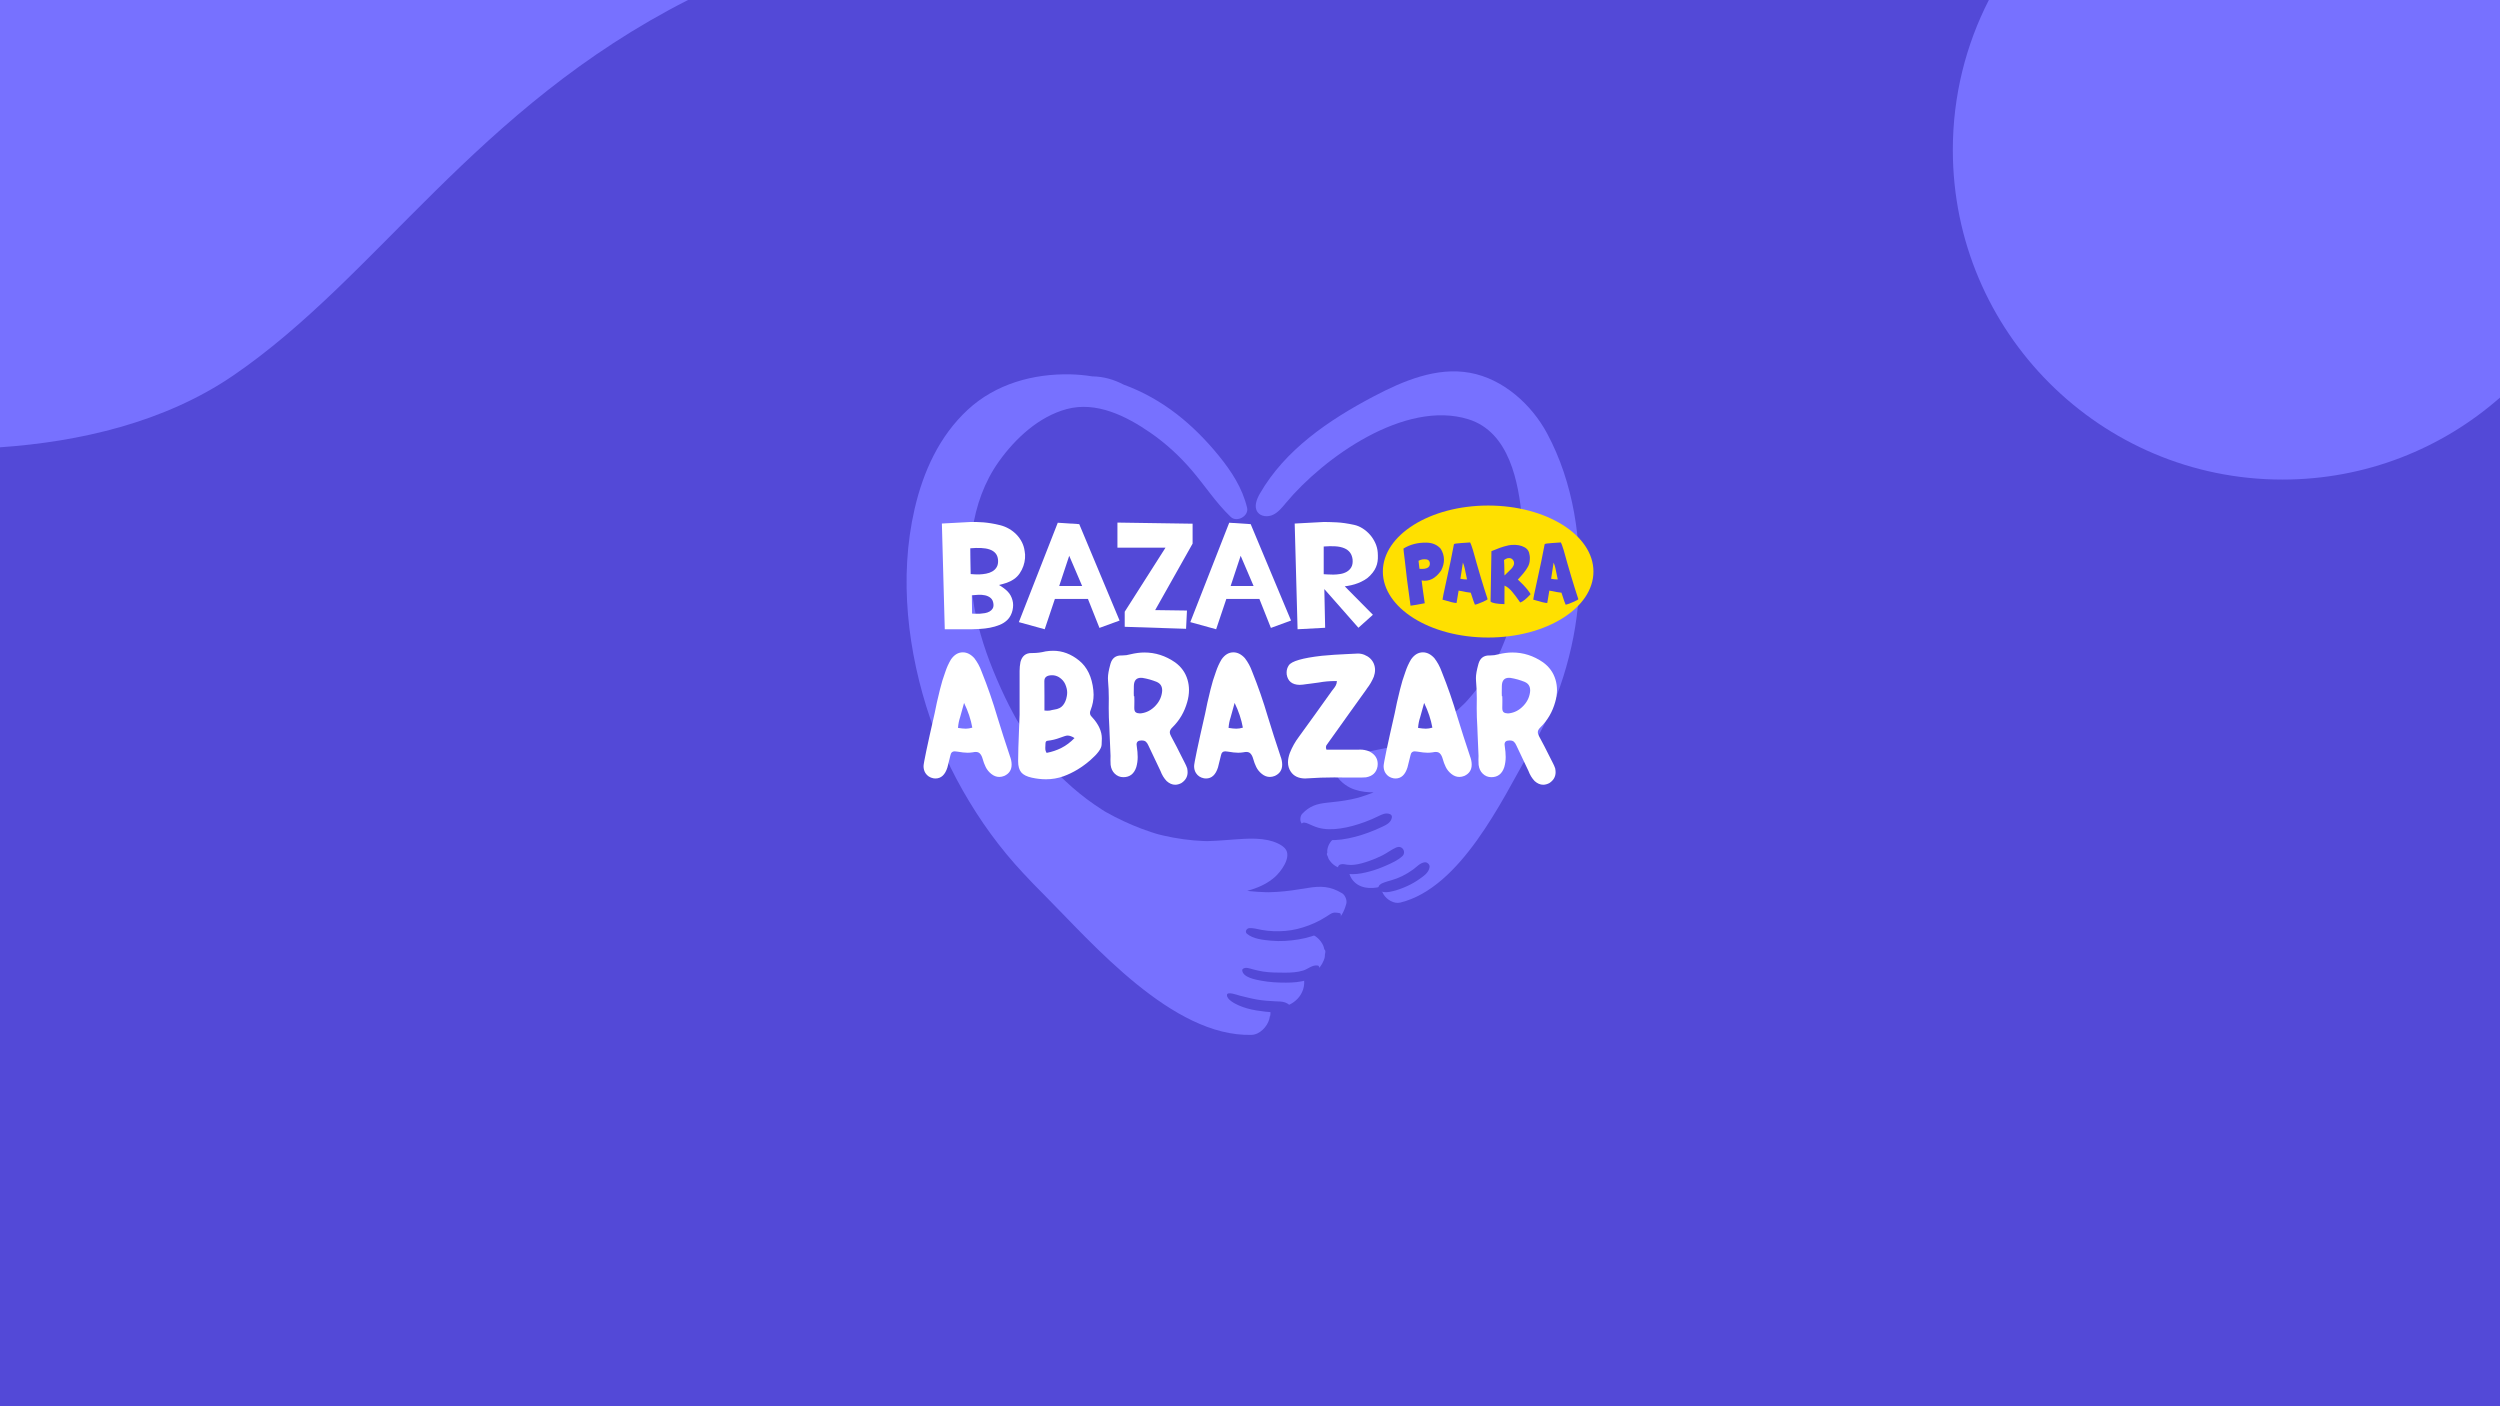 <?xml version="1.0" encoding="UTF-8"?>
<svg id="Layer_1" data-name="Layer 1" xmlns="http://www.w3.org/2000/svg" xmlns:xlink="http://www.w3.org/1999/xlink" viewBox="0 0 1920 1080">
  <defs>
    <style>
      .cls-1 {
        fill: #fff;
      }

      .cls-2 {
        fill: #5349d7;
      }

      .cls-3 {
        fill: #ffe000;
      }

      .cls-4 {
        clip-path: url(#clippath-1);
      }

      .cls-5 {
        fill: #7771ff;
      }
    </style>
    <clipPath id="clippath-1">
      <rect class="cls-2" x="-12" y="-17.26" width="1937" height="1117.26"/>
    </clipPath>
  </defs>
  <g>
    <rect class="cls-2" x="-12" y="-17.26" width="1937" height="1117.26"/>
    <g class="cls-4">
      <rect class="cls-2" x="-12" y="-23.46" width="1937" height="1120.36"/>
      <rect class="cls-2" x="-10.72" y="-22.68" width="1933.85" height="1115.44"/>
      <rect class="cls-2" x="-10.72" y="-22.68" width="1933.85" height="1115.44"/>
    </g>
  </g>
  <path class="cls-5" d="M1188.22,332.93c-12.01-22.34-33.79-41.98-59.28-46.62-25.59-4.66-51.31,6.16-74.31,18.3-34.25,18.08-67.81,40.93-87.07,74.53-2.5,4.36-4.69,10.04-1.77,14.14,2.56,3.61,8.06,3.95,12.04,2.01,3.98-1.94,6.83-5.55,9.67-8.95,29.25-35.12,91.52-79.44,140.15-64.37,31.66,9.81,38.68,48.52,41.34,77.25,1.42,15.35,.55,30.7-1.74,46.74-1.07,7.45-2.39,14.88-4.1,22.21-.29,1.25-.6,2.51-.91,3.75-.05,.18-.1,.35-.17,.6-.49,1.75-.99,3.51-1.52,5.25-1.05,3.48-2.21,6.93-3.45,10.35-1.24,3.41-2.58,6.79-4.02,10.12-.72,1.66-1.49,3.3-2.23,4.96-.15,.34-.27,.6-.36,.8-.34,.6-.69,1.2-1.04,1.8-3.9,6.6-7.78,13.2-12.27,19.42-2.12,2.93-4.34,5.79-6.67,8.57-1.17,1.39-2.36,2.77-3.57,4.12-.44,.49-.9,.98-1.35,1.47-.13,.14-.26,.29-.38,.42-.06,.07-.12,.13-.18,.19,.05-.05,.07-.08,.11-.12-.06,.06-.12,.13-.17,.17-5.71,5.62-11.82,10.84-18.32,15.54-1.72,1.25-3.47,2.45-5.25,3.62-.79,.52-1.58,1.03-2.38,1.53-.21,.13-.93,.56-1.4,.84-.13,.08-.25,.14-.29,.16-.83,.45-1.65,.92-2.48,1.36-1.66,.89-3.34,1.75-5.03,2.56-3.81,1.84-7.7,3.49-11.67,4.95-1.76,.65-3.53,1.26-5.31,1.82-.82,.26-1.65,.5-2.47,.75-7.25,1.79-14.62,2.95-21.91,4.54-4.64,1.01-9.45,2.39-13.71,4.58-3.12,1.61-8.09,5.08-8.95,8.65-1.35,5.61,6.48,11.75,10.92,13.94,4.76,2.35,10.03,3.35,15.29,3.59,1,.05,1.99,.04,2.97,.03-.48,.19-.95,.42-1.44,.61-2.92,1.13-5.88,2.15-8.87,3.06-.59,.18-1.18,.36-1.78,.53-.24,.06-.53,.13-.95,.23-1.39,.33-2.79,.66-4.19,.96-6.05,1.26-12.21,1.95-18.35,2.57-8.13,.82-13.62,2.57-19.34,8.58-1.45,1.52-1.85,4.9-.79,6.71,2.55,4.38,5.41,7.45,10.25,9.33,3.91,1.52,7.98,1.95,12.11,1.96,1.31,0,2.61-.07,3.91-.12-3.13,2.45-5.54,5.58-6.16,9.77-.11,.73-.01,1.53,0,2.29-.16-.05-.51,.71-.23,1.56,.02,.06,1.64,3.47,.67,1.76,.68,1.19,.15,.94,1.69,3,3.57,4.76,8.66,6.32,14.22,6.14,.13,2.74,1.01,5.48,2.47,7.61,5,7.31,14.44,8.07,22.32,5.87,.05,1.58,.38,3.1,1.12,4.4,0-.08,.02-.16,.03-.24,.25,.6,.54,1.19,.87,1.75,2.38,4,7.97,7.55,12.91,6.34,46.4-11.37,78.13-78.6,98.53-114.5,4.07-7.16,5.21-9.21,8.87-16.17,2.33-4.42,4.52-8.91,6.59-13.46,4.3-9.5,8.03-19.26,11.16-29.2,6.34-20.17,10.5-40.95,11.83-62.06,2.65-42.22-4-87.26-24.22-124.85Z"/>
  <path class="cls-2" d="M1067.43,625.22c-3.31-1.25-6.1,.27-9.08,1.72-3.24,1.59-6.54,3.02-9.93,4.26-6.18,2.27-12.63,4.17-19.17,5.08-5.58,.78-11.39,.94-16.86-.61-2.75-.78-5.17-1.97-7.77-3.09-1.63-.7-4.36-1.74-5.2,.64-1.84,5.16,8.21,9.35,11.78,10.39,6.12,1.78,12.75,1.95,19.05,1.13,7-.91,13.85-2.8,20.47-5.22,3.71-1.35,7.36-2.89,10.92-4.59,3.24-1.54,6.61-3.19,7.31-7.03,.23-1.24-.34-2.23-1.52-2.68Z"/>
  <path class="cls-2" d="M1077.44,652c-1.37-1.72-3.39-1.93-5.32-1.06-3.63,1.63-6.89,4.19-10.46,6-3.4,1.73-6.91,3.18-10.52,4.42-3.51,1.2-7.18,2.33-10.88,2.75-1.75,.2-3.6,.25-5.35,.02-1.93-.26-3.72-.86-5.63-.19-1.04,.37-2.03,1.56-1.56,2.75,1.66,4.2,7.03,4.67,11,4.67,4.5,0,9.02-.96,13.34-2.13,4.36-1.18,8.58-2.76,12.7-4.6,4.23-1.89,8.98-3.99,12.36-7.21,1.47-1.41,1.56-3.86,.32-5.42Z"/>
  <path class="cls-2" d="M1094.39,662.22c-3.72,.36-6.13,3.37-8.99,5.47-2.7,1.97-5.56,3.71-8.56,5.18-2.76,1.35-5.63,2.42-8.59,3.26-1.67,.47-3.29,.88-4.92,1.51-1.71,.66-3.52,1.2-4.43,2.96-.51,1-.35,2.02,.37,2.86,2.42,2.81,7.85,1.62,10.93,.83,3.69-.95,7.26-2.28,10.71-3.87,3.21-1.47,6.28-3.24,9.16-5.28,3.34-2.37,7.36-4.97,7.87-9.35,.21-1.79-1.8-3.72-3.55-3.55Z"/>
  <path class="cls-5" d="M1030.74,686.03c-9.02-5.46-16.34-5.76-26.58-4.05-7.73,1.29-15.52,2.51-23.36,2.99-1.82,.11-3.64,.17-5.46,.23-.54,.02-.93,.03-1.24,.04-.79,0-1.57-.03-2.36-.05-3.97-.12-7.94-.38-11.89-.78-.66-.07-1.31-.2-1.97-.27,1.21-.33,2.43-.65,3.63-1.04,6.36-2.05,12.49-5.04,17.54-9.51,4.71-4.17,12.26-14.31,8.73-20.73-2.24-4.08-9.49-6.69-13.86-7.61-5.94-1.26-12.31-1.34-18.33-1.03-9.46,.49-18.89,1.53-28.38,1.76-1.09-.04-2.19-.05-3.28-.1-2.38-.1-4.75-.25-7.12-.46-5.35-.47-10.68-1.2-15.96-2.18-2.35-.44-4.7-.93-7.03-1.46-1.17-.27-2.33-.56-3.49-.84-.06-.02-.23-.06-.42-.1-.67-.19-1.7-.47-2-.57-1.15-.35-2.29-.71-3.43-1.08-2.57-.83-5.12-1.72-7.65-2.68-9.54-3.6-18.77-7.94-27.65-12.93-.07-.04-.16-.1-.26-.15,.07,.04,.1,.07,.18,.11-.09-.06-.19-.12-.28-.18-.19-.12-.41-.25-.61-.38-.71-.45-1.43-.89-2.14-1.35-1.94-1.25-3.86-2.53-5.76-3.85-3.78-2.62-7.46-5.39-11.04-8.27-7.59-6.12-14.55-12.91-21.54-19.7-.63-.61-1.26-1.23-1.88-1.85-.18-.22-.4-.5-.71-.87-1.45-1.79-2.95-3.54-4.39-5.33-2.88-3.6-5.65-7.3-8.31-11.06-2.67-3.77-5.23-7.62-7.69-11.53-1.23-1.96-2.42-3.94-3.61-5.93-.17-.28-.29-.48-.41-.68-.8-1.42-1.6-2.86-2.37-4.29-4.55-8.41-8.65-17.08-12.45-25.86-8.18-18.89-14.38-37.43-17.76-56.72-6.71-38.21-3.4-79.94,19.07-111.38,12.59-17.61,30.55-34.31,51.92-40.11,22.81-6.2,45.83,5.33,64.32,18.11,11.86,8.19,22.51,17.99,31.87,28.93,10.17,11.89,18.52,24.94,29.88,35.77,4.73,4.5,14.11-.68,12.54-7.15-3.69-15.17-11.92-27.79-21.7-39.83-9.56-11.76-20.36-22.74-32.36-32.02-12.33-9.54-26.1-17.29-40.71-22.61-7.6-3.93-15.25-6.21-24.17-6.35-5.48-.88-11.03-1.41-16.63-1.54-28.65-.66-57.54,7.35-78.93,27.16-21.88,20.27-34.2,47.5-40.84,76.2-12.22,52.84-5.3,110.28,12.06,161.15,8.68,25.44,20.73,49.52,35.25,72.12,7.16,11.15,14.99,21.87,23.44,32.07,4.05,4.89,8.24,9.66,12.58,14.3,6.82,7.3,8.9,9.44,16.28,16.85,37.02,37.2,98.4,109,159.08,107.43,6.47-.17,12.13-6.38,13.71-12.08,.22-.8,.38-1.62,.48-2.44,.04,.1,.08,.19,.12,.29,.48-1.84,.37-3.82-.1-5.77,10.4,.05,21.71-4.03,25.4-14.67,1.07-3.1,1.23-6.76,.48-10.16,6.88-1.64,12.6-5.26,15.38-12.28,1.21-3.04,.64-2.56,1.07-4.25-.61,2.42,.23-2.3,.24-2.39,.05-1.14-.62-1.95-.81-1.84-.23-.93-.38-1.95-.76-2.81-2.17-4.93-6.16-7.96-10.82-9.92,1.61-.37,3.22-.71,4.83-1.16,5.07-1.4,9.91-3.29,14.19-6.46,5.3-3.92,7.78-8.64,9.45-14.86,.69-2.58-.93-6.58-3.21-7.96Z"/>
  <path class="cls-2" d="M1029.74,702.39c.01-.45-.36-1.02-.84-1.1-2.94-.48-4.57-.91-7.32,.77-2.62,1.6-5.12,3.33-7.83,4.77-5.53,2.95-11.49,5.17-17.57,6.65-5.96,1.45-12.14,1.91-18.26,1.66-3.09-.13-6.17-.45-9.21-1.02-3.03-.57-6.19-1.52-9.29-1.32-1.98,.13-3.59,2.8-1.79,4.31,4.87,4.1,12.56,4.77,18.67,5.34,7.03,.65,14.01,.15,20.96-.97,6.82-1.1,13.35-3.17,19.59-6.14,3.06-1.45,6.15-3.08,8.9-5.07,1.55-1.12,2.99-2.23,3.69-4.05,.53-1.36,.26-2.45,.29-3.84Z"/>
  <path class="cls-2" d="M1013.06,742.45c-.14-.4-.45-.83-.91-.91-4.25-.75-7.35,2.58-11.24,3.8-4.56,1.43-9.36,1.65-14.11,1.67-5.58,.01-11.26-.03-16.79-.86-2.76-.42-5.46-1.11-8.16-1.81-2.21-.57-4.96-1.72-7.07-.43-.43,.26-.81,.79-.76,1.32,.52,5.49,10.31,7.13,14.57,7.93,6.27,1.17,12.66,1.53,19.03,1.51,5.38-.01,10.98-.36,16.12-2.08,4.15-1.39,11.27-4.62,9.32-10.13Z"/>
  <path class="cls-2" d="M991.78,773c-1.68-1.16-2.53-2.28-4.72-3.08-2.39-.88-5.08-.8-7.6-.91-4.68-.21-9.38-.55-14.01-1.34-4.55-.77-8.92-1.97-13.39-3.04-1.35-.32-9.61-3.49-9.76-.55-.18,3.64,6.13,6.75,8.87,7.99,4.31,1.94,9.02,3.16,13.67,3.94,4.7,.79,9.45,1.27,14.21,1.57,2.53,.16,5.16,.43,7.64-.27,2.42-.68,3.3-1.81,5.1-2.96,.52-.33,.49-1.01,0-1.35Z"/>
  <g>
    <path class="cls-1" d="M786.93,423.19c.34,1.67,.44,3.52,.29,5.53-.15,2.02-.57,4.01-1.26,5.99-.68,1.98-1.64,3.86-2.85,5.65-1.22,1.79-2.7,3.27-4.45,4.45-.95,.65-1.87,1.19-2.77,1.63-.89,.44-1.8,.82-2.71,1.14-.91,.32-1.86,.62-2.85,.88-.99,.27-2.03,.53-3.14,.8,2.81,1.64,5.08,3.35,6.79,5.13,1.71,1.79,2.91,3.98,3.59,6.56,.34,1.14,.51,2.38,.51,3.71s-.15,2.67-.46,4.02c-.3,1.35-.78,2.66-1.43,3.94-.65,1.27-1.46,2.4-2.45,3.39-1.67,1.67-3.7,2.99-6.08,3.94-2.38,.95-4.84,1.66-7.39,2.14-2.55,.48-5.02,.78-7.42,.91-2.4,.13-4.43,.22-6.1,.26h-21.17l-2.22-81.18,22.31-1.2c1.37,0,2.84,.01,4.42,.03,1.58,.02,3.29,.11,5.14,.26,1.84,.15,3.83,.4,5.96,.74,2.13,.34,4.43,.82,6.9,1.43,2.43,.61,4.74,1.54,6.9,2.79s4.09,2.76,5.76,4.51c1.67,1.75,3.04,3.69,4.11,5.82,1.06,2.13,1.75,4.38,2.05,6.73Zm-41.48,17.69c.42,0,1.26,.06,2.51,.17,1.26,.12,2.69,.14,4.31,.09s3.3-.25,5.05-.57c1.75-.32,3.34-.89,4.76-1.71,1.43-.82,2.56-1.93,3.39-3.34,.84-1.41,1.18-3.25,1.03-5.53-.19-2.09-.84-3.78-1.94-5.08-1.1-1.29-2.6-2.26-4.48-2.91-1.88-.65-4.09-1.03-6.62-1.14-2.53-.11-5.32-.04-8.36,.23l.34,19.8Zm1.08,30.35c.57,.04,1.4,.09,2.48,.14s2.26,.05,3.54-.03c1.27-.08,2.57-.23,3.88-.46,1.31-.23,2.47-.63,3.48-1.2,1.01-.57,1.81-1.32,2.4-2.26,.59-.93,.81-2.12,.66-3.57-.23-2.05-.94-3.58-2.14-4.59-1.2-1.01-2.62-1.69-4.28-2.06-1.65-.36-3.39-.49-5.22-.4-1.82,.09-3.48,.22-4.96,.37l.17,14.03Z"/>
    <path class="cls-1" d="M835.54,459.99h-25.39l-7.82,23.28-19.85-5.48,29.89-76.33,16.49,1.08,30.98,74.05-15.46,5.65-8.84-22.25Zm-4.45-9.93l-9.93-23.22-7.7,23.22h17.63Z"/>
    <path class="cls-1" d="M911.59,468.89l-.69,14.03-47.12-1.54v-11.58l31.32-49.18h-36.91v-19.28l57.73,.86v15.29l-28.75,51.06,24.42,.34Z"/>
    <path class="cls-1" d="M967.21,459.99h-25.39l-7.82,23.28-19.85-5.48,29.89-76.33,16.49,1.08,30.98,74.05-15.46,5.65-8.84-22.25Zm-4.45-9.93l-9.93-23.22-7.7,23.22h17.63Z"/>
    <path class="cls-1" d="M1052.16,442.14c-1.22,1.26-2.62,2.35-4.19,3.28-1.58,.93-3.22,1.73-4.93,2.4-1.71,.67-3.45,1.2-5.22,1.6-1.77,.4-3.45,.69-5.05,.88l21.62,21.85-11.12,9.98-26.19-29.72,.63,29.72-21.17,1.14-2.22-81.18,22.31-1.2c2.74,0,6.06,.09,9.96,.28,3.9,.19,8.38,.84,13.43,1.94,2.24,.49,4.41,1.41,6.5,2.74,2.09,1.33,3.96,2.94,5.62,4.82,1.65,1.88,3.01,3.99,4.08,6.33,1.06,2.34,1.69,4.76,1.88,7.27,.11,1.67,.14,3.25,.09,4.73-.06,1.48-.29,2.95-.68,4.39-.4,1.45-1.02,2.88-1.85,4.31-.84,1.43-2,2.9-3.48,4.42Zm-13.35-12.38c-.27-2.2-.94-4.02-2.03-5.45-1.08-1.43-2.57-2.53-4.45-3.31-1.88-.78-4.14-1.26-6.76-1.43-2.63-.17-5.61-.12-8.96,.14v21.28c.53,0,1.48,.06,2.85,.17,1.37,.11,2.91,.16,4.62,.14,1.71-.02,3.48-.18,5.31-.48,1.83-.3,3.47-.87,4.93-1.71,1.46-.84,2.63-2,3.48-3.48,.86-1.48,1.19-3.44,1-5.88Z"/>
  </g>
  <g>
    <path class="cls-1" d="M718.41,597.88c-.49,0-1-.04-1.53-.13-2.71-.53-4.75-1.87-6.13-4-.98-1.55-1.47-3.33-1.47-5.33,0-2.22,2.84-15.77,8.53-40.65,.93-4.98,2.29-11.04,4.07-18.19,1.11-4.62,2.49-9.15,4.13-13.59,1.11-3.38,2.55-6.55,4.33-9.53,2.53-3.64,5.58-5.46,9.13-5.46,3.15,0,6.09,1.49,8.8,4.46,2.35,3.06,4.2,6.44,5.53,10.13l.13,.33c4.58,11.37,8.57,22.9,12,34.59,3.07,10.04,6.26,20.01,9.6,29.92v.07c.93,2.31,1.4,4.55,1.4,6.73,0,4.04-1.87,6.93-5.6,8.66-1.33,.53-2.62,.8-3.86,.8-2.18,0-4.22-.77-6.13-2.3-1.91-1.53-3.35-3.31-4.33-5.33s-1.74-4.06-2.3-6.13c-.56-2.07-1.37-3.57-2.43-4.5-.71-.62-1.69-.93-2.93-.93-.67,0-1.4,.09-2.2,.27-1.33,.22-2.67,.33-4,.33-2.04,0-4.73-.29-8.06-.87-.71-.13-1.36-.2-1.93-.2-1.78,0-2.84,.98-3.2,2.93-.71,3.15-1.49,6.29-2.33,9.39-1.78,5.69-4.84,8.53-9.2,8.53Zm23.26-38.25c1.64,0,3.33-.27,5.06-.8-1.11-6.27-3.22-12.6-6.33-18.99-.36,1.2-.67,2.33-.93,3.4-1.11,4.13-1.82,6.69-2.13,7.66-.84,2.49-1.38,5.2-1.6,8.13,2.49,.4,4.46,.6,5.93,.6Z"/>
    <path class="cls-1" d="M803.18,598.48c-3.42,0-6.97-.4-10.66-1.2-3.91-.84-6.65-2.22-8.23-4.13-1.58-1.91-2.37-4.75-2.37-8.53,0-5.46,.24-13.93,.73-25.39l.4-10.39v-33.52c0-2.35,.22-4.66,.67-6.93,1.2-4.57,4.02-6.86,8.46-6.86h.93c3.24,0,6.55-.42,9.93-1.27,2-.31,3.93-.47,5.8-.47,7.15,0,13.82,2.52,19.99,7.56,6.17,5.04,9.8,12.61,10.86,22.69,.13,1.16,.2,2.31,.2,3.47,0,3.95-.73,7.82-2.2,11.6-.4,.89-.6,1.71-.6,2.47,0,.22,.07,.61,.2,1.17,.13,.56,.67,1.3,1.6,2.23,4.89,5.33,7.33,10.73,7.33,16.19,0,.22-.06,1.81-.17,4.77-.11,2.95-2.97,6.87-8.56,11.76-6.4,5.6-13.28,9.75-20.66,12.46-4.31,1.55-8.86,2.33-13.66,2.33Zm1.27-52.65c1.38,0,2.53-.18,3.47-.53l1.8-.33c3.02-.4,5.26-1.53,6.73-3.4,1.47-1.87,2.42-4.18,2.87-6.93,.18-.93,.27-1.87,.27-2.8,0-1.91-.48-3.99-1.43-6.23-.96-2.24-2.59-4.1-4.9-5.56-1.69-.98-3.42-1.47-5.2-1.47-4,0-6,1.49-6,4.46l.07,10.93v11.73c.84,.09,1.62,.13,2.33,.13Zm-.67,32.39c4.04-.76,7.84-2.03,11.4-3.83,3.55-1.8,6.91-4.32,10.06-7.56-2-1.29-3.8-1.93-5.4-1.93-.89,0-2.84,.58-5.86,1.73-3.02,1.16-6.18,1.91-9.46,2.27-1.07,.09-1.6,.82-1.6,2.2,0,.49-.02,1.01-.07,1.57-.05,.56-.07,1.14-.07,1.76,0,.31,.02,.77,.07,1.37,.04,.6,.35,1.41,.93,2.43Z"/>
    <path class="cls-1" d="M902.54,602.68c-2.27,0-4.44-.93-6.53-2.8-2.04-2.13-3.64-4.75-4.8-7.86l-9.33-19.66c-.49-1.15-1.1-2.05-1.83-2.7s-1.74-.97-3.03-.97h-.53c-2.4,0-3.6,1.02-3.6,3.06l.13,1.13c.49,3.25,.73,6.09,.73,8.53,0,2.62-.36,5.2-1.07,7.73-1.69,5.15-5,7.73-9.93,7.73-2.58,0-4.8-.91-6.66-2.73-1.73-1.69-2.78-3.93-3.13-6.73-.09-1.29-.13-2.58-.13-3.87l.07-3c0-1.11-.24-6.8-.73-17.06l-.2-5.26c-.31-4.89-.47-9.66-.47-14.33l.07-7.66c0-4.57-.2-9.09-.6-13.53l-.07-2c0-2.58,.6-6.02,1.8-10.33l.2-.73c1.24-4.17,3.95-6.26,8.13-6.26h.87c2.18,0,4.24-.29,6.2-.87,3.87-.93,7.46-1.4,10.8-1.4,8.4,0,16.24,2.51,23.52,7.53,4.8,3.46,8,7.93,9.6,13.39,.75,2.58,1.13,5.22,1.13,7.93,0,3.02-.47,6.13-1.4,9.33-2.09,7.46-5.82,13.86-11.2,19.19-1.42,1.33-2.13,2.6-2.13,3.8,0,1.02,.38,2.18,1.13,3.47,2.71,4.97,5.31,9.99,7.8,15.06l2.6,5.13c.71,1.33,1.31,2.71,1.8,4.13,.22,1.07,.33,2.06,.33,3,0,3.46-1.6,6.24-4.8,8.33-1.6,.84-3.18,1.27-4.73,1.27Zm-27.19-54.78l1.07-.07c4.18-.53,7.83-2.47,10.96-5.8,3.13-3.33,4.85-7.13,5.16-11.4v-.47c0-3.07-1.36-5.2-4.07-6.4-3.55-1.47-7.22-2.51-11-3.13l-1.27-.07c-3.51,0-5.31,2.09-5.4,6.26l-.07,5.4c.04,.8,.07,1.62,.07,2.46h.33c0,.89,.02,1.76,.07,2.6v2l-.07,4.46c0,1.69,.39,2.8,1.17,3.33,.78,.53,1.79,.8,3.03,.8Z"/>
    <path class="cls-1" d="M926.2,597.88c-.49,0-1-.04-1.53-.13-2.71-.53-4.75-1.87-6.13-4-.98-1.55-1.47-3.33-1.47-5.33,0-2.22,2.84-15.77,8.53-40.65,.93-4.98,2.29-11.04,4.07-18.19,1.11-4.62,2.49-9.15,4.13-13.59,1.11-3.38,2.55-6.55,4.33-9.53,2.53-3.64,5.58-5.46,9.13-5.46,3.15,0,6.09,1.49,8.8,4.46,2.35,3.06,4.2,6.44,5.53,10.13l.13,.33c4.58,11.37,8.57,22.9,12,34.59,3.07,10.04,6.26,20.01,9.6,29.92v.07c.93,2.31,1.4,4.55,1.4,6.73,0,4.04-1.87,6.93-5.6,8.66-1.33,.53-2.62,.8-3.86,.8-2.18,0-4.22-.77-6.13-2.3-1.91-1.53-3.35-3.31-4.33-5.33s-1.74-4.06-2.3-6.13c-.56-2.07-1.37-3.57-2.43-4.5-.71-.62-1.69-.93-2.93-.93-.67,0-1.4,.09-2.2,.27-1.33,.22-2.67,.33-4,.33-2.04,0-4.73-.29-8.06-.87-.71-.13-1.36-.2-1.93-.2-1.78,0-2.84,.98-3.2,2.93-.71,3.15-1.49,6.29-2.33,9.39-1.78,5.69-4.84,8.53-9.2,8.53Zm23.26-38.25c1.64,0,3.33-.27,5.06-.8-1.11-6.27-3.22-12.6-6.33-18.99-.36,1.2-.67,2.33-.93,3.4-1.11,4.13-1.82,6.69-2.13,7.66-.84,2.49-1.38,5.2-1.6,8.13,2.49,.4,4.46,.6,5.93,.6Z"/>
    <path class="cls-1" d="M1002.56,597.88c-5.15,0-8.91-1.75-11.26-5.26-1.42-2.09-2.13-4.49-2.13-7.2,0-2.18,.47-4.55,1.4-7.13,1.78-4.49,4.11-8.64,7-12.46,8.53-11.73,16.99-23.5,25.39-35.32,.31-.44,.64-.87,1-1.27,.67-.8,1.28-1.68,1.83-2.63,.55-.96,.88-2.14,.97-3.57h-1.33c-4.31,0-8.51,.38-12.59,1.13l-6.46,.87c-1.07,.09-2.13,.22-3.2,.4-1.73,.31-3.44,.49-5.13,.53-5.73-.13-9.02-2.8-9.86-8l-.07-1.53c0-1.95,.55-3.78,1.67-5.46,2.09-3.2,10.51-5.64,25.26-7.33,6.49-.62,12.99-1.07,19.53-1.33,4.62-.27,7.4-.4,8.33-.4,1.64,0,3.27,.31,4.86,.93,3.51,1.42,5.93,3.66,7.26,6.73,.67,1.55,1,3.2,1,4.93s-.31,3.38-.93,5.2c-1.38,3.33-3.15,6.37-5.33,9.13l-.27,.47-12.33,17.19-17.93,25.12c-.62,.71-.93,1.42-.93,2.13,0,.53,.13,1.2,.4,2h24.52l1.33-.07c2.35,0,4.66,.45,6.93,1.33,4.4,2.18,6.6,5.42,6.6,9.73,0,.58-.05,1.18-.13,1.8-.84,4.75-3.82,7.58-8.93,8.46-.98,.09-1.96,.13-2.93,.13h-14.46l-6.93-.07c-6.93,0-13.86,.24-20.79,.73l-1.33,.07Z"/>
    <path class="cls-1" d="M1071.74,597.88c-.49,0-1-.04-1.53-.13-2.71-.53-4.75-1.87-6.13-4-.98-1.55-1.47-3.33-1.47-5.33,0-2.22,2.84-15.77,8.53-40.65,.93-4.98,2.29-11.04,4.07-18.19,1.11-4.62,2.49-9.15,4.13-13.59,1.11-3.38,2.55-6.55,4.33-9.53,2.53-3.64,5.58-5.46,9.13-5.46,3.15,0,6.09,1.49,8.8,4.46,2.35,3.06,4.2,6.44,5.53,10.13l.13,.33c4.58,11.37,8.57,22.9,12,34.59,3.07,10.04,6.26,20.01,9.6,29.92v.07c.93,2.31,1.4,4.55,1.4,6.73,0,4.04-1.87,6.93-5.6,8.66-1.33,.53-2.62,.8-3.86,.8-2.18,0-4.22-.77-6.13-2.3-1.91-1.53-3.35-3.31-4.33-5.33s-1.74-4.06-2.3-6.13c-.56-2.07-1.37-3.57-2.43-4.5-.71-.62-1.69-.93-2.93-.93-.67,0-1.4,.09-2.2,.27-1.33,.22-2.67,.33-4,.33-2.04,0-4.73-.29-8.06-.87-.71-.13-1.36-.2-1.93-.2-1.78,0-2.84,.98-3.2,2.93-.71,3.15-1.49,6.29-2.33,9.39-1.78,5.69-4.84,8.53-9.2,8.53Zm23.26-38.25c1.64,0,3.33-.27,5.06-.8-1.11-6.27-3.22-12.6-6.33-18.99-.36,1.2-.67,2.33-.93,3.4-1.11,4.13-1.82,6.69-2.13,7.66-.84,2.49-1.38,5.2-1.6,8.13,2.49,.4,4.46,.6,5.93,.6Z"/>
    <path class="cls-1" d="M1185.16,602.68c-2.27,0-4.44-.93-6.53-2.8-2.04-2.13-3.64-4.75-4.8-7.86l-9.33-19.66c-.49-1.15-1.1-2.05-1.83-2.7s-1.74-.97-3.03-.97h-.53c-2.4,0-3.6,1.02-3.6,3.06l.13,1.13c.49,3.25,.73,6.09,.73,8.53,0,2.62-.36,5.2-1.07,7.73-1.69,5.15-5,7.73-9.93,7.73-2.58,0-4.8-.91-6.66-2.73-1.73-1.69-2.78-3.93-3.13-6.73-.09-1.29-.13-2.58-.13-3.87l.07-3c0-1.11-.24-6.8-.73-17.06l-.2-5.26c-.31-4.89-.47-9.66-.47-14.33l.07-7.66c0-4.57-.2-9.09-.6-13.53l-.07-2c0-2.58,.6-6.02,1.8-10.33l.2-.73c1.24-4.17,3.95-6.26,8.13-6.26h.87c2.18,0,4.24-.29,6.2-.87,3.87-.93,7.46-1.4,10.8-1.4,8.4,0,16.24,2.51,23.52,7.53,4.8,3.46,8,7.93,9.6,13.39,.75,2.58,1.13,5.22,1.13,7.93,0,3.02-.47,6.13-1.4,9.33-2.09,7.46-5.82,13.86-11.2,19.19-1.42,1.33-2.13,2.6-2.13,3.8,0,1.02,.38,2.18,1.13,3.47,2.71,4.97,5.31,9.99,7.8,15.06l2.6,5.13c.71,1.33,1.31,2.71,1.8,4.13,.22,1.07,.33,2.06,.33,3,0,3.46-1.6,6.24-4.8,8.33-1.6,.84-3.18,1.27-4.73,1.27Zm-27.19-54.78l1.07-.07c4.18-.53,7.83-2.47,10.96-5.8,3.13-3.33,4.85-7.13,5.16-11.4v-.47c0-3.07-1.36-5.2-4.07-6.4-3.55-1.47-7.22-2.51-11-3.13l-1.27-.07c-3.51,0-5.31,2.09-5.4,6.26l-.07,5.4c.04,.8,.07,1.62,.07,2.46h.33c0,.89,.02,1.76,.07,2.6v2l-.07,4.46c0,1.69,.39,2.8,1.17,3.33,.78,.53,1.79,.8,3.03,.8Z"/>
  </g>
  <ellipse class="cls-3" cx="1142.9" cy="438.94" rx="80.87" ry="50.68"/>
  <g>
    <path class="cls-2" d="M1106.51,421.5c3.2,5.29,3.28,10.87,.24,16.73-4.31,6.1-9.29,8.61-14.94,7.53,.35,3.18,1.15,9.02,2.4,17.53-5.34,1.04-8.98,1.67-10.92,1.88-2.1-14.79-3.59-26.59-4.48-35.4-.63-4.91-.95-7.74-.95-8.48,5.11-3.16,11.01-4.67,17.71-4.55,4.63,.11,8.28,1.7,10.94,4.77Zm-16.38,15.34c5.63,.47,8.29-1.02,7.99-4.48-.21-1.44-.96-2.34-2.27-2.69-2.42-.41-4.56-.07-6.42,1.04,.32,2.63,.55,4.68,.71,6.13Z"/>
    <path class="cls-2" d="M1129.07,416.59c.35,.47,1.08,2.46,2.18,5.97,3.9,14.2,7.64,26.72,11.23,37.57,0,.35-1.45,1.15-4.36,2.39-2.91,1.24-4.71,1.86-5.4,1.85-.4-.73-1.46-3.79-3.18-9.17-1.87-.15-4.98-.69-9.32-1.62-.43,2.2-.96,5.37-1.6,9.52-1.49,.04-5.08-.83-10.77-2.58-.01-.63,.92-5.17,2.78-13.61,2.54-11.37,4.54-21.04,6.01-29.01,.38-.35,2.26-.63,5.66-.85,3.4-.21,5.65-.36,6.77-.45Zm-5.57,15.49c-.69,4.95-1.33,9.1-1.91,12.45,2.27,.39,3.97,.54,5.1,.46-.87-4.16-1.48-7.03-1.81-8.59s-.79-3-1.37-4.31Z"/>
    <path class="cls-2" d="M1170.74,420.23c1.8,.97,2.99,2.35,3.57,4.13,.52,1.75,.72,3.44,.6,5.08,0,2.39-.63,4.56-1.89,6.52-1.29,2.31-3.73,5.35-7.33,9.14,3.17,2.91,5.53,5.37,7.1,7.36,1.56,2,2.47,3.29,2.71,3.87-3.3,3.6-5.96,5.73-7.97,6.39-2.34-3.38-4.39-6.12-6.13-8.19-1.84-2.23-3.82-3.83-5.93-4.8-.05,1.47-.07,6.22-.07,14.25-5.9-.17-9.45-.83-10.65-1.98,0-4.04,.22-16.94,.67-38.71,5.51-2.24,8.74-3.45,9.68-3.6,2.83-.79,4.73-1.18,5.71-1.18,4.04-.28,7.35,.3,9.94,1.75Zm-12.94,8.5c-.74,.13-1.64,.59-2.71,1.38,.13,.93,.25,4.88,.35,11.85,2.41-2.26,4.37-4.19,5.86-5.79,1.78-2.31,1.99-4.37,.62-6.19-.91-1.19-2.28-1.61-4.11-1.26Z"/>
    <path class="cls-2" d="M1198.74,416.59c.35,.47,1.08,2.46,2.18,5.97,3.9,14.2,7.64,26.72,11.23,37.57,0,.35-1.45,1.15-4.36,2.39-2.91,1.24-4.71,1.86-5.4,1.85-.4-.73-1.46-3.79-3.18-9.17-1.87-.15-4.98-.69-9.32-1.62-.43,2.2-.96,5.37-1.6,9.52-1.49,.04-5.08-.83-10.77-2.58-.01-.63,.92-5.17,2.78-13.61,2.54-11.37,4.54-21.04,6.01-29.01,.38-.35,2.26-.63,5.66-.85,3.4-.21,5.65-.36,6.77-.45Zm-5.57,15.49c-.69,4.95-1.33,9.1-1.91,12.45,2.27,.39,3.97,.54,5.1,.46-.87-4.16-1.48-7.03-1.81-8.59s-.79-3-1.37-4.31Z"/>
  </g>
  <g>
    <path class="cls-5" d="M1920-.26V305.33c-44.57,39.2-103.05,62.98-167.1,62.98-139.8,0-253.13-113.34-253.13-253.13,0-41.58,10.03-80.83,27.81-115.44h392.42Z"/>
    <path class="cls-5" d="M528.41,0c-163.54,83.13-238.26,212.58-349.4,288.47-52.84,36.07-118.29,50.86-179.01,55.06V0H528.41Z"/>
  </g>
</svg>